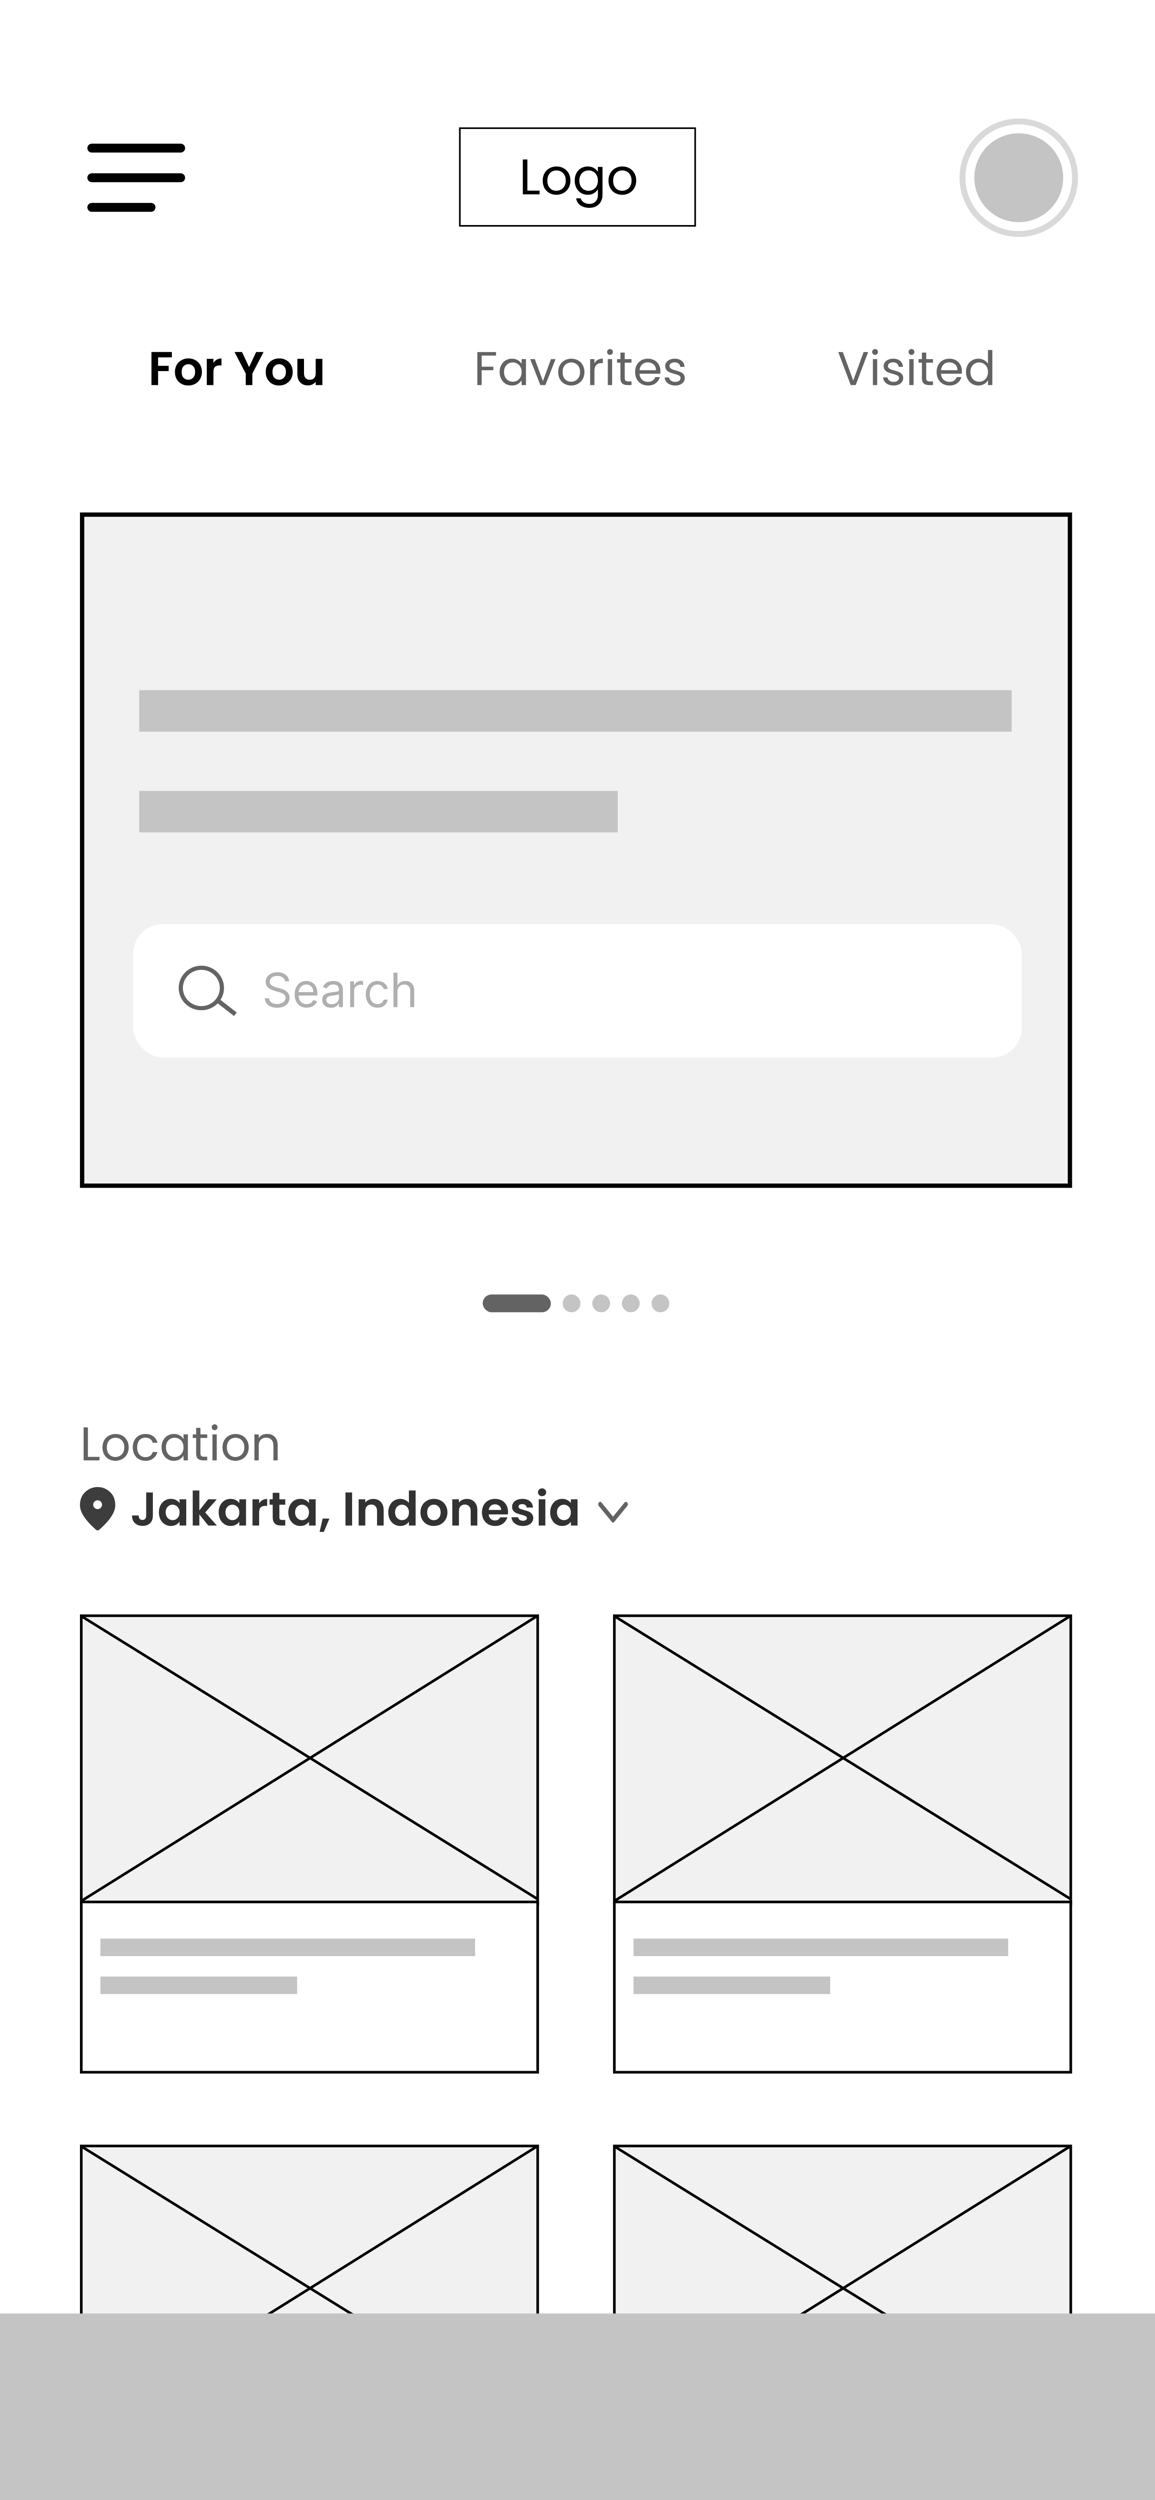 <svg width="390" height="844" viewBox="0 0 390 844" fill="none" xmlns="http://www.w3.org/2000/svg">
<rect x="0" y="0" width="390" height="844" fill="#808080" stroke="none"/>
<g clip-path="url(#clip0_12_4)">
<rect width="390" height="844" fill="white"/>
<path d="M58.039 118.832V120.64H53.383V123.504H56.951V125.28H53.383V130H51.143V118.832H58.039ZM63.563 130.144C62.71 130.144 61.942 129.957 61.259 129.584C60.577 129.2 60.038 128.661 59.643 127.968C59.259 127.275 59.067 126.475 59.067 125.568C59.067 124.661 59.265 123.861 59.659 123.168C60.065 122.475 60.614 121.941 61.307 121.568C62.001 121.184 62.774 120.992 63.627 120.992C64.481 120.992 65.254 121.184 65.947 121.568C66.641 121.941 67.185 122.475 67.579 123.168C67.985 123.861 68.187 124.661 68.187 125.568C68.187 126.475 67.979 127.275 67.563 127.968C67.158 128.661 66.603 129.2 65.899 129.584C65.206 129.957 64.427 130.144 63.563 130.144ZM63.563 128.192C63.969 128.192 64.347 128.096 64.699 127.904C65.062 127.701 65.35 127.403 65.563 127.008C65.777 126.613 65.883 126.133 65.883 125.568C65.883 124.725 65.659 124.08 65.211 123.632C64.774 123.173 64.235 122.944 63.595 122.944C62.955 122.944 62.417 123.173 61.979 123.632C61.553 124.08 61.339 124.725 61.339 125.568C61.339 126.411 61.547 127.061 61.963 127.52C62.39 127.968 62.923 128.192 63.563 128.192ZM72.071 122.512C72.359 122.043 72.732 121.675 73.191 121.408C73.66 121.141 74.193 121.008 74.791 121.008V123.36H74.199C73.495 123.36 72.961 123.525 72.599 123.856C72.247 124.187 72.071 124.763 72.071 125.584V130H69.831V121.136H72.071V122.512ZM88.992 118.832L85.216 126.112V130H82.976V126.112L79.184 118.832H81.712L84.112 123.936L86.496 118.832H88.992ZM94.22 130.144C93.366 130.144 92.598 129.957 91.916 129.584C91.233 129.2 90.694 128.661 90.3 127.968C89.916 127.275 89.724 126.475 89.724 125.568C89.724 124.661 89.921 123.861 90.316 123.168C90.721 122.475 91.27 121.941 91.964 121.568C92.657 121.184 93.43 120.992 94.284 120.992C95.137 120.992 95.91 121.184 96.604 121.568C97.297 121.941 97.841 122.475 98.236 123.168C98.641 123.861 98.844 124.661 98.844 125.568C98.844 126.475 98.636 127.275 98.22 127.968C97.814 128.661 97.26 129.2 96.556 129.584C95.862 129.957 95.084 130.144 94.22 130.144ZM94.22 128.192C94.625 128.192 95.004 128.096 95.356 127.904C95.718 127.701 96.006 127.403 96.22 127.008C96.433 126.613 96.54 126.133 96.54 125.568C96.54 124.725 96.316 124.08 95.868 123.632C95.43 123.173 94.892 122.944 94.252 122.944C93.612 122.944 93.073 123.173 92.636 123.632C92.209 124.08 91.996 124.725 91.996 125.568C91.996 126.411 92.204 127.061 92.62 127.52C93.046 127.968 93.58 128.192 94.22 128.192ZM108.855 121.136V130H106.599V128.88C106.311 129.264 105.932 129.568 105.463 129.792C105.004 130.005 104.503 130.112 103.959 130.112C103.265 130.112 102.652 129.968 102.119 129.68C101.585 129.381 101.164 128.949 100.855 128.384C100.556 127.808 100.407 127.125 100.407 126.336V121.136H102.647V126.016C102.647 126.72 102.823 127.264 103.175 127.648C103.527 128.021 104.007 128.208 104.615 128.208C105.233 128.208 105.719 128.021 106.071 127.648C106.423 127.264 106.599 126.72 106.599 126.016V121.136H108.855Z" fill="black"/>
<path d="M167.489 118.848V120.032H162.641V123.792H166.577V124.976H162.641V130H161.185V118.848H167.489ZM168.704 125.584C168.704 124.688 168.885 123.904 169.248 123.232C169.61 122.549 170.106 122.021 170.736 121.648C171.376 121.275 172.085 121.088 172.864 121.088C173.632 121.088 174.298 121.253 174.864 121.584C175.429 121.915 175.85 122.331 176.128 122.832V121.232H177.6V130H176.128V128.368C175.84 128.88 175.408 129.307 174.832 129.648C174.266 129.979 173.605 130.144 172.848 130.144C172.069 130.144 171.365 129.952 170.736 129.568C170.106 129.184 169.61 128.645 169.248 127.952C168.885 127.259 168.704 126.469 168.704 125.584ZM176.128 125.6C176.128 124.939 175.994 124.363 175.728 123.872C175.461 123.381 175.098 123.008 174.64 122.752C174.192 122.485 173.696 122.352 173.152 122.352C172.608 122.352 172.112 122.48 171.664 122.736C171.216 122.992 170.858 123.365 170.592 123.856C170.325 124.347 170.192 124.923 170.192 125.584C170.192 126.256 170.325 126.843 170.592 127.344C170.858 127.835 171.216 128.213 171.664 128.48C172.112 128.736 172.608 128.864 173.152 128.864C173.696 128.864 174.192 128.736 174.64 128.48C175.098 128.213 175.461 127.835 175.728 127.344C175.994 126.843 176.128 126.261 176.128 125.6ZM183.324 128.656L186.044 121.232H187.596L184.156 130H182.46L179.02 121.232H180.588L183.324 128.656ZM192.853 130.144C192.032 130.144 191.285 129.957 190.613 129.584C189.952 129.211 189.429 128.683 189.045 128C188.672 127.307 188.485 126.507 188.485 125.6C188.485 124.704 188.677 123.915 189.061 123.232C189.456 122.539 189.989 122.011 190.661 121.648C191.333 121.275 192.085 121.088 192.917 121.088C193.749 121.088 194.501 121.275 195.173 121.648C195.845 122.011 196.373 122.533 196.757 123.216C197.152 123.899 197.349 124.693 197.349 125.6C197.349 126.507 197.146 127.307 196.741 128C196.346 128.683 195.808 129.211 195.125 129.584C194.442 129.957 193.685 130.144 192.853 130.144ZM192.853 128.864C193.376 128.864 193.866 128.741 194.325 128.496C194.784 128.251 195.152 127.883 195.429 127.392C195.717 126.901 195.861 126.304 195.861 125.6C195.861 124.896 195.722 124.299 195.445 123.808C195.168 123.317 194.805 122.955 194.357 122.72C193.909 122.475 193.424 122.352 192.901 122.352C192.368 122.352 191.877 122.475 191.429 122.72C190.992 122.955 190.64 123.317 190.373 123.808C190.106 124.299 189.973 124.896 189.973 125.6C189.973 126.315 190.101 126.917 190.357 127.408C190.624 127.899 190.976 128.267 191.413 128.512C191.85 128.747 192.33 128.864 192.853 128.864ZM200.719 122.656C200.975 122.155 201.338 121.765 201.807 121.488C202.287 121.211 202.869 121.072 203.551 121.072V122.576H203.167C201.535 122.576 200.719 123.461 200.719 125.232V130H199.263V121.232H200.719V122.656ZM205.984 119.808C205.707 119.808 205.472 119.712 205.28 119.52C205.088 119.328 204.992 119.093 204.992 118.816C204.992 118.539 205.088 118.304 205.28 118.112C205.472 117.92 205.707 117.824 205.984 117.824C206.251 117.824 206.475 117.92 206.656 118.112C206.848 118.304 206.944 118.539 206.944 118.816C206.944 119.093 206.848 119.328 206.656 119.52C206.475 119.712 206.251 119.808 205.984 119.808ZM206.688 121.232V130H205.232V121.232H206.688ZM210.946 122.432V127.6C210.946 128.027 211.036 128.331 211.218 128.512C211.399 128.683 211.714 128.768 212.161 128.768H213.234V130H211.922C211.111 130 210.503 129.813 210.098 129.44C209.692 129.067 209.49 128.453 209.49 127.6V122.432H208.354V121.232H209.49V119.024H210.946V121.232H213.234V122.432H210.946ZM222.998 125.28C222.998 125.557 222.982 125.851 222.95 126.16H215.942C215.995 127.024 216.288 127.701 216.822 128.192C217.366 128.672 218.022 128.912 218.79 128.912C219.419 128.912 219.942 128.768 220.358 128.48C220.784 128.181 221.083 127.787 221.254 127.296H222.822C222.587 128.139 222.118 128.827 221.414 129.36C220.71 129.883 219.835 130.144 218.79 130.144C217.958 130.144 217.211 129.957 216.55 129.584C215.899 129.211 215.387 128.683 215.014 128C214.64 127.307 214.454 126.507 214.454 125.6C214.454 124.693 214.635 123.899 214.998 123.216C215.36 122.533 215.867 122.011 216.518 121.648C217.179 121.275 217.936 121.088 218.79 121.088C219.622 121.088 220.358 121.269 220.998 121.632C221.638 121.995 222.128 122.496 222.47 123.136C222.822 123.765 222.998 124.48 222.998 125.28ZM221.494 124.976C221.494 124.421 221.371 123.947 221.126 123.552C220.88 123.147 220.544 122.843 220.118 122.64C219.702 122.427 219.238 122.32 218.726 122.32C217.99 122.32 217.36 122.555 216.838 123.024C216.326 123.493 216.032 124.144 215.958 124.976H221.494ZM228.024 130.144C227.352 130.144 226.749 130.032 226.216 129.808C225.682 129.573 225.261 129.253 224.952 128.848C224.642 128.432 224.472 127.957 224.44 127.424H225.944C225.986 127.861 226.189 128.219 226.552 128.496C226.925 128.773 227.41 128.912 228.008 128.912C228.562 128.912 229 128.789 229.32 128.544C229.64 128.299 229.8 127.989 229.8 127.616C229.8 127.232 229.629 126.949 229.288 126.768C228.946 126.576 228.418 126.389 227.704 126.208C227.053 126.037 226.52 125.867 226.104 125.696C225.698 125.515 225.346 125.253 225.048 124.912C224.76 124.56 224.616 124.101 224.616 123.536C224.616 123.088 224.749 122.677 225.016 122.304C225.282 121.931 225.661 121.637 226.152 121.424C226.642 121.2 227.202 121.088 227.832 121.088C228.802 121.088 229.586 121.333 230.184 121.824C230.781 122.315 231.101 122.987 231.144 123.84H229.688C229.656 123.381 229.469 123.013 229.128 122.736C228.797 122.459 228.349 122.32 227.784 122.32C227.261 122.32 226.845 122.432 226.536 122.656C226.226 122.88 226.072 123.173 226.072 123.536C226.072 123.824 226.162 124.064 226.344 124.256C226.536 124.437 226.77 124.587 227.048 124.704C227.336 124.811 227.73 124.933 228.232 125.072C228.861 125.243 229.373 125.413 229.768 125.584C230.162 125.744 230.498 125.989 230.776 126.32C231.064 126.651 231.213 127.083 231.224 127.616C231.224 128.096 231.09 128.528 230.824 128.912C230.557 129.296 230.178 129.6 229.688 129.824C229.208 130.037 228.653 130.144 228.024 130.144Z" fill="#636363"/>
<path d="M293.143 118.848L288.935 130H287.255L283.047 118.848H284.599L288.103 128.464L291.607 118.848H293.143ZM295.492 119.808C295.214 119.808 294.98 119.712 294.788 119.52C294.596 119.328 294.5 119.093 294.5 118.816C294.5 118.539 294.596 118.304 294.788 118.112C294.98 117.92 295.214 117.824 295.492 117.824C295.758 117.824 295.982 117.92 296.164 118.112C296.356 118.304 296.452 118.539 296.452 118.816C296.452 119.093 296.356 119.328 296.164 119.52C295.982 119.712 295.758 119.808 295.492 119.808ZM296.196 121.232V130H294.74V121.232H296.196ZM301.781 130.144C301.109 130.144 300.507 130.032 299.973 129.808C299.44 129.573 299.019 129.253 298.709 128.848C298.4 128.432 298.229 127.957 298.197 127.424H299.701C299.744 127.861 299.947 128.219 300.309 128.496C300.683 128.773 301.168 128.912 301.765 128.912C302.32 128.912 302.757 128.789 303.077 128.544C303.397 128.299 303.557 127.989 303.557 127.616C303.557 127.232 303.387 126.949 303.045 126.768C302.704 126.576 302.176 126.389 301.461 126.208C300.811 126.037 300.277 125.867 299.861 125.696C299.456 125.515 299.104 125.253 298.805 124.912C298.517 124.56 298.373 124.101 298.373 123.536C298.373 123.088 298.507 122.677 298.773 122.304C299.04 121.931 299.419 121.637 299.909 121.424C300.4 121.2 300.96 121.088 301.589 121.088C302.56 121.088 303.344 121.333 303.941 121.824C304.539 122.315 304.859 122.987 304.901 123.84H303.445C303.413 123.381 303.227 123.013 302.885 122.736C302.555 122.459 302.107 122.32 301.541 122.32C301.019 122.32 300.603 122.432 300.293 122.656C299.984 122.88 299.829 123.173 299.829 123.536C299.829 123.824 299.92 124.064 300.101 124.256C300.293 124.437 300.528 124.587 300.805 124.704C301.093 124.811 301.488 124.933 301.989 125.072C302.619 125.243 303.131 125.413 303.525 125.584C303.92 125.744 304.256 125.989 304.533 126.32C304.821 126.651 304.971 127.083 304.981 127.616C304.981 128.096 304.848 128.528 304.581 128.912C304.315 129.296 303.936 129.6 303.445 129.824C302.965 130.037 302.411 130.144 301.781 130.144ZM307.789 119.808C307.511 119.808 307.277 119.712 307.085 119.52C306.893 119.328 306.797 119.093 306.797 118.816C306.797 118.539 306.893 118.304 307.085 118.112C307.277 117.92 307.511 117.824 307.789 117.824C308.055 117.824 308.279 117.92 308.461 118.112C308.653 118.304 308.749 118.539 308.749 118.816C308.749 119.093 308.653 119.328 308.461 119.52C308.279 119.712 308.055 119.808 307.789 119.808ZM308.493 121.232V130H307.037V121.232H308.493ZM312.75 122.432V127.6C312.75 128.027 312.841 128.331 313.022 128.512C313.204 128.683 313.518 128.768 313.966 128.768H315.038V130H313.726C312.916 130 312.308 129.813 311.902 129.44C311.497 129.067 311.294 128.453 311.294 127.6V122.432H310.158V121.232H311.294V119.024H312.75V121.232H315.038V122.432H312.75ZM324.802 125.28C324.802 125.557 324.786 125.851 324.754 126.16H317.746C317.8 127.024 318.093 127.701 318.626 128.192C319.17 128.672 319.826 128.912 320.594 128.912C321.224 128.912 321.746 128.768 322.162 128.48C322.589 128.181 322.888 127.787 323.058 127.296H324.626C324.392 128.139 323.922 128.827 323.218 129.36C322.514 129.883 321.64 130.144 320.594 130.144C319.762 130.144 319.016 129.957 318.354 129.584C317.704 129.211 317.192 128.683 316.818 128C316.445 127.307 316.258 126.507 316.258 125.6C316.258 124.693 316.44 123.899 316.802 123.216C317.165 122.533 317.672 122.011 318.322 121.648C318.984 121.275 319.741 121.088 320.594 121.088C321.426 121.088 322.162 121.269 322.802 121.632C323.442 121.995 323.933 122.496 324.274 123.136C324.626 123.765 324.802 124.48 324.802 125.28ZM323.298 124.976C323.298 124.421 323.176 123.947 322.93 123.552C322.685 123.147 322.349 122.843 321.922 122.64C321.506 122.427 321.042 122.32 320.53 122.32C319.794 122.32 319.165 122.555 318.642 123.024C318.13 123.493 317.837 124.144 317.762 124.976H323.298ZM326.18 125.584C326.18 124.688 326.362 123.904 326.724 123.232C327.087 122.549 327.583 122.021 328.212 121.648C328.852 121.275 329.567 121.088 330.356 121.088C331.039 121.088 331.674 121.248 332.26 121.568C332.847 121.877 333.295 122.288 333.604 122.8V118.16H335.076V130H333.604V128.352C333.316 128.875 332.89 129.307 332.324 129.648C331.759 129.979 331.098 130.144 330.34 130.144C329.562 130.144 328.852 129.952 328.212 129.568C327.583 129.184 327.087 128.645 326.724 127.952C326.362 127.259 326.18 126.469 326.18 125.584ZM333.604 125.6C333.604 124.939 333.471 124.363 333.204 123.872C332.938 123.381 332.575 123.008 332.116 122.752C331.668 122.485 331.172 122.352 330.628 122.352C330.084 122.352 329.588 122.48 329.14 122.736C328.692 122.992 328.335 123.365 328.068 123.856C327.802 124.347 327.668 124.923 327.668 125.584C327.668 126.256 327.802 126.843 328.068 127.344C328.335 127.835 328.692 128.213 329.14 128.48C329.588 128.736 330.084 128.864 330.628 128.864C331.172 128.864 331.668 128.736 332.116 128.48C332.575 128.213 332.938 127.835 333.204 127.344C333.471 126.843 333.604 126.261 333.604 125.6Z" fill="#636363"/>
<rect x="163" y="437" width="23" height="6" rx="3" fill="#636363"/>
<circle cx="193" cy="440" r="3" fill="#C4C4C4"/>
<circle cx="203" cy="440" r="3" fill="#C4C4C4"/>
<circle cx="213" cy="440" r="3" fill="#C4C4C4"/>
<circle cx="223" cy="440" r="3" fill="#C4C4C4"/>
<circle cx="344" cy="60" r="15" fill="#C4C4C4"/>
<circle cx="344" cy="60" r="19" stroke="#D9D9D9" stroke-width="2"/>
<path d="M31 70H51" stroke="black" stroke-width="3" stroke-linecap="round" stroke-linejoin="round"/>
<path d="M31 60H61" stroke="black" stroke-width="3" stroke-linecap="round" stroke-linejoin="round"/>
<path d="M31 50H61" stroke="black" stroke-width="3" stroke-linecap="round" stroke-linejoin="round"/>
<rect x="155.27" y="43.27" width="79.46" height="32.973" fill="white" stroke="black" stroke-width="0.541"/>
<path d="M178.074 64.356H182.195V65.605H176.538V53.836H178.074V64.356ZM187.863 65.757C186.996 65.757 186.208 65.56 185.498 65.166C184.8 64.772 184.249 64.215 183.844 63.495C183.45 62.763 183.253 61.919 183.253 60.962C183.253 60.016 183.455 59.183 183.86 58.462C184.277 57.731 184.84 57.173 185.549 56.791C186.258 56.397 187.052 56.2 187.93 56.2C188.808 56.2 189.602 56.397 190.311 56.791C191.02 57.173 191.578 57.725 191.983 58.446C192.399 59.166 192.608 60.005 192.608 60.962C192.608 61.919 192.394 62.763 191.966 63.495C191.549 64.215 190.981 64.772 190.26 65.166C189.54 65.56 188.741 65.757 187.863 65.757ZM187.863 64.406C188.414 64.406 188.932 64.277 189.416 64.018C189.9 63.759 190.289 63.371 190.581 62.853C190.885 62.335 191.037 61.705 191.037 60.962C191.037 60.219 190.891 59.588 190.598 59.07C190.305 58.553 189.923 58.17 189.45 57.922C188.977 57.663 188.465 57.534 187.913 57.534C187.35 57.534 186.832 57.663 186.36 57.922C185.898 58.17 185.527 58.553 185.245 59.07C184.964 59.588 184.823 60.219 184.823 60.962C184.823 61.716 184.958 62.352 185.228 62.87C185.51 63.388 185.881 63.776 186.343 64.035C186.804 64.283 187.311 64.406 187.863 64.406ZM198.444 56.2C199.244 56.2 199.942 56.374 200.538 56.723C201.146 57.072 201.597 57.511 201.889 58.04V56.352H203.443V65.808C203.443 66.652 203.263 67.401 202.902 68.054C202.542 68.718 202.024 69.236 201.349 69.608C200.685 69.979 199.908 70.165 199.019 70.165C197.803 70.165 196.79 69.878 195.979 69.303C195.168 68.729 194.69 67.947 194.544 66.956H196.063C196.232 67.519 196.581 67.969 197.11 68.307C197.64 68.656 198.276 68.831 199.019 68.831C199.863 68.831 200.55 68.566 201.079 68.037C201.619 67.508 201.889 66.765 201.889 65.808V63.866C201.585 64.406 201.135 64.857 200.538 65.217C199.942 65.577 199.244 65.757 198.444 65.757C197.623 65.757 196.874 65.555 196.199 65.15C195.534 64.744 195.011 64.176 194.628 63.444C194.245 62.712 194.054 61.879 194.054 60.945C194.054 59.999 194.245 59.172 194.628 58.462C195.011 57.742 195.534 57.185 196.199 56.791C196.874 56.397 197.623 56.2 198.444 56.2ZM201.889 60.962C201.889 60.264 201.749 59.656 201.467 59.138C201.186 58.62 200.803 58.226 200.319 57.956C199.846 57.674 199.323 57.534 198.748 57.534C198.174 57.534 197.651 57.669 197.178 57.939C196.705 58.209 196.328 58.603 196.047 59.121C195.765 59.639 195.624 60.247 195.624 60.945C195.624 61.654 195.765 62.273 196.047 62.802C196.328 63.32 196.705 63.72 197.178 64.001C197.651 64.271 198.174 64.406 198.748 64.406C199.323 64.406 199.846 64.271 200.319 64.001C200.803 63.72 201.186 63.32 201.467 62.802C201.749 62.273 201.889 61.66 201.889 60.962ZM210.076 65.757C209.209 65.757 208.421 65.56 207.711 65.166C207.013 64.772 206.462 64.215 206.057 63.495C205.663 62.763 205.466 61.919 205.466 60.962C205.466 60.016 205.668 59.183 206.073 58.462C206.49 57.731 207.053 57.173 207.762 56.791C208.471 56.397 209.265 56.2 210.143 56.2C211.021 56.2 211.815 56.397 212.524 56.791C213.233 57.173 213.791 57.725 214.196 58.446C214.612 59.166 214.821 60.005 214.821 60.962C214.821 61.919 214.607 62.763 214.179 63.495C213.762 64.215 213.194 64.772 212.473 65.166C211.753 65.56 210.954 65.757 210.076 65.757ZM210.076 64.406C210.627 64.406 211.145 64.277 211.629 64.018C212.113 63.759 212.502 63.371 212.794 62.853C213.098 62.335 213.25 61.705 213.25 60.962C213.25 60.219 213.104 59.588 212.811 59.07C212.518 58.553 212.136 58.17 211.663 57.922C211.19 57.663 210.678 57.534 210.126 57.534C209.563 57.534 209.045 57.663 208.573 57.922C208.111 58.17 207.74 58.553 207.458 59.07C207.177 59.588 207.036 60.219 207.036 60.962C207.036 61.716 207.171 62.352 207.441 62.87C207.723 63.388 208.094 63.776 208.556 64.035C209.017 64.283 209.524 64.406 210.076 64.406Z" fill="black"/>
<rect x="27.729" y="173.729" width="333.543" height="226.543" fill="#F1F1F1" stroke="black" stroke-width="1.457"/>
<rect width="294.603" height="14" transform="matrix(1 0 0 -1 47 247)" fill="#C4C4C4"/>
<rect width="161.588" height="14" transform="matrix(1 0 0 -1 47 281)" fill="#C4C4C4"/>
<rect x="27.443" y="545.443" width="154.114" height="97.296" fill="#F1F1F1" stroke="black" stroke-width="0.886"/>
<line y1="-0.443" x2="181.352" y2="-0.443" transform="matrix(0.85 0.527 -0.533 0.846 27 545.816)" stroke="black" stroke-width="0.886"/>
<line y1="-0.443" x2="182.046" y2="-0.443" transform="matrix(-0.848 0.53 -0.535 -0.845 181.419 545)" stroke="black" stroke-width="0.886"/>
<rect x="27.443" y="642.064" width="154.114" height="57.493" fill="white" stroke="black" stroke-width="0.886"/>
<rect width="126.51" height="5.916" transform="matrix(1 0 0 -1 33.911 660.354)" fill="#C4C4C4"/>
<rect width="66.425" height="5.916" transform="matrix(1 0 0 -1 33.911 673.171)" fill="#C4C4C4"/>
<rect x="207.443" y="545.443" width="154.114" height="97.296" fill="#F1F1F1" stroke="black" stroke-width="0.886"/>
<line y1="-0.443" x2="181.352" y2="-0.443" transform="matrix(0.85 0.527 -0.533 0.846 207 545.816)" stroke="black" stroke-width="0.886"/>
<line y1="-0.443" x2="182.046" y2="-0.443" transform="matrix(-0.848 0.53 -0.535 -0.845 361.419 545)" stroke="black" stroke-width="0.886"/>
<rect x="207.443" y="642.064" width="154.114" height="57.493" fill="white" stroke="black" stroke-width="0.886"/>
<rect width="126.51" height="5.916" transform="matrix(1 0 0 -1 213.911 660.354)" fill="#C4C4C4"/>
<rect width="66.425" height="5.916" transform="matrix(1 0 0 -1 213.911 673.171)" fill="#C4C4C4"/>
<rect x="27.443" y="724.443" width="154.114" height="97.296" fill="#F1F1F1" stroke="black" stroke-width="0.886"/>
<line y1="-0.443" x2="181.352" y2="-0.443" transform="matrix(0.85 0.527 -0.533 0.846 27 724.816)" stroke="black" stroke-width="0.886"/>
<line y1="-0.443" x2="182.046" y2="-0.443" transform="matrix(-0.848 0.53 -0.535 -0.845 181.419 724)" stroke="black" stroke-width="0.886"/>
<rect x="27.443" y="821.064" width="154.114" height="57.493" fill="white" stroke="black" stroke-width="0.886"/>
<rect width="126.51" height="5.916" transform="matrix(1 0 0 -1 33.911 839.354)" fill="#C4C4C4"/>
<rect x="207.443" y="724.443" width="154.114" height="97.296" fill="#F1F1F1" stroke="black" stroke-width="0.886"/>
<line y1="-0.443" x2="181.352" y2="-0.443" transform="matrix(0.85 0.527 -0.533 0.846 207 724.816)" stroke="black" stroke-width="0.886"/>
<line y1="-0.443" x2="182.046" y2="-0.443" transform="matrix(-0.848 0.53 -0.535 -0.845 361.419 724)" stroke="black" stroke-width="0.886"/>
<rect x="207.443" y="821.064" width="154.114" height="57.493" fill="white" stroke="black" stroke-width="0.886"/>
<rect width="126.51" height="5.916" transform="matrix(1 0 0 -1 213.911 839.354)" fill="#C4C4C4"/>
<path d="M29.688 491.816H33.592V493H28.232V481.848H29.688V491.816ZM38.962 493.144C38.141 493.144 37.394 492.957 36.722 492.584C36.061 492.211 35.538 491.683 35.154 491C34.781 490.307 34.594 489.507 34.594 488.6C34.594 487.704 34.786 486.915 35.17 486.232C35.565 485.539 36.098 485.011 36.77 484.648C37.442 484.275 38.194 484.088 39.026 484.088C39.858 484.088 40.61 484.275 41.282 484.648C41.954 485.011 42.482 485.533 42.866 486.216C43.261 486.899 43.458 487.693 43.458 488.6C43.458 489.507 43.256 490.307 42.85 491C42.456 491.683 41.917 492.211 41.234 492.584C40.552 492.957 39.794 493.144 38.962 493.144ZM38.962 491.864C39.485 491.864 39.976 491.741 40.434 491.496C40.893 491.251 41.261 490.883 41.538 490.392C41.826 489.901 41.97 489.304 41.97 488.6C41.97 487.896 41.832 487.299 41.554 486.808C41.277 486.317 40.914 485.955 40.466 485.72C40.018 485.475 39.533 485.352 39.01 485.352C38.477 485.352 37.986 485.475 37.538 485.72C37.101 485.955 36.749 486.317 36.482 486.808C36.216 487.299 36.082 487.896 36.082 488.6C36.082 489.315 36.21 489.917 36.466 490.408C36.733 490.899 37.085 491.267 37.522 491.512C37.96 491.747 38.44 491.864 38.962 491.864ZM44.829 488.6C44.829 487.693 45.01 486.904 45.373 486.232C45.735 485.549 46.237 485.021 46.877 484.648C47.527 484.275 48.269 484.088 49.101 484.088C50.178 484.088 51.063 484.349 51.757 484.872C52.461 485.395 52.925 486.12 53.149 487.048H51.581C51.431 486.515 51.138 486.093 50.701 485.784C50.274 485.475 49.741 485.32 49.101 485.32C48.269 485.32 47.597 485.608 47.085 486.184C46.573 486.749 46.317 487.555 46.317 488.6C46.317 489.656 46.573 490.472 47.085 491.048C47.597 491.624 48.269 491.912 49.101 491.912C49.741 491.912 50.274 491.763 50.701 491.464C51.127 491.165 51.421 490.739 51.581 490.184H53.149C52.914 491.08 52.445 491.8 51.741 492.344C51.037 492.877 50.157 493.144 49.101 493.144C48.269 493.144 47.527 492.957 46.877 492.584C46.237 492.211 45.735 491.683 45.373 491C45.01 490.317 44.829 489.517 44.829 488.6ZM54.547 488.584C54.547 487.688 54.729 486.904 55.091 486.232C55.454 485.549 55.95 485.021 56.579 484.648C57.219 484.275 57.929 484.088 58.707 484.088C59.475 484.088 60.142 484.253 60.707 484.584C61.273 484.915 61.694 485.331 61.971 485.832V484.232H63.443V493H61.971V491.368C61.683 491.88 61.251 492.307 60.675 492.648C60.11 492.979 59.449 493.144 58.691 493.144C57.913 493.144 57.209 492.952 56.579 492.568C55.95 492.184 55.454 491.645 55.091 490.952C54.729 490.259 54.547 489.469 54.547 488.584ZM61.971 488.6C61.971 487.939 61.838 487.363 61.571 486.872C61.305 486.381 60.942 486.008 60.483 485.752C60.035 485.485 59.539 485.352 58.995 485.352C58.451 485.352 57.955 485.48 57.507 485.736C57.059 485.992 56.702 486.365 56.435 486.856C56.169 487.347 56.035 487.923 56.035 488.584C56.035 489.256 56.169 489.843 56.435 490.344C56.702 490.835 57.059 491.213 57.507 491.48C57.955 491.736 58.451 491.864 58.995 491.864C59.539 491.864 60.035 491.736 60.483 491.48C60.942 491.213 61.305 490.835 61.571 490.344C61.838 489.843 61.971 489.261 61.971 488.6ZM67.68 485.432V490.6C67.68 491.027 67.77 491.331 67.952 491.512C68.133 491.683 68.448 491.768 68.896 491.768H69.968V493H68.656C67.845 493 67.237 492.813 66.832 492.44C66.427 492.067 66.224 491.453 66.224 490.6V485.432H65.088V484.232H66.224V482.024H67.68V484.232H69.968V485.432H67.68ZM72.484 482.808C72.207 482.808 71.972 482.712 71.78 482.52C71.588 482.328 71.492 482.093 71.492 481.816C71.492 481.539 71.588 481.304 71.78 481.112C71.972 480.92 72.207 480.824 72.484 480.824C72.751 480.824 72.975 480.92 73.156 481.112C73.348 481.304 73.444 481.539 73.444 481.816C73.444 482.093 73.348 482.328 73.156 482.52C72.975 482.712 72.751 482.808 72.484 482.808ZM73.188 484.232V493H71.732V484.232H73.188ZM79.493 493.144C78.672 493.144 77.925 492.957 77.254 492.584C76.592 492.211 76.07 491.683 75.686 491C75.312 490.307 75.126 489.507 75.126 488.6C75.126 487.704 75.317 486.915 75.701 486.232C76.096 485.539 76.629 485.011 77.302 484.648C77.974 484.275 78.725 484.088 79.558 484.088C80.389 484.088 81.141 484.275 81.814 484.648C82.486 485.011 83.013 485.533 83.397 486.216C83.792 486.899 83.99 487.693 83.99 488.6C83.99 489.507 83.787 490.307 83.382 491C82.987 491.683 82.448 492.211 81.766 492.584C81.083 492.957 80.326 493.144 79.493 493.144ZM79.493 491.864C80.016 491.864 80.507 491.741 80.966 491.496C81.424 491.251 81.792 490.883 82.07 490.392C82.358 489.901 82.501 489.304 82.501 488.6C82.501 487.896 82.363 487.299 82.085 486.808C81.808 486.317 81.445 485.955 80.998 485.72C80.549 485.475 80.064 485.352 79.541 485.352C79.008 485.352 78.517 485.475 78.07 485.72C77.632 485.955 77.28 486.317 77.013 486.808C76.747 487.299 76.614 487.896 76.614 488.6C76.614 489.315 76.742 489.917 76.998 490.408C77.264 490.899 77.616 491.267 78.053 491.512C78.491 491.747 78.971 491.864 79.493 491.864ZM90.176 484.072C91.243 484.072 92.106 484.397 92.768 485.048C93.429 485.688 93.76 486.616 93.76 487.832V493H92.32V488.04C92.32 487.165 92.101 486.499 91.664 486.04C91.227 485.571 90.629 485.336 89.872 485.336C89.104 485.336 88.49 485.576 88.032 486.056C87.584 486.536 87.36 487.235 87.36 488.152V493H85.904V484.232H87.36V485.48C87.648 485.032 88.037 484.685 88.528 484.44C89.029 484.195 89.579 484.072 90.176 484.072Z" fill="#636363"/>
<path d="M51.616 503.832V511.672C51.616 512.76 51.301 513.608 50.672 514.216C50.043 514.813 49.2 515.112 48.144 515.112C47.077 515.112 46.213 514.803 45.552 514.184C44.901 513.565 44.576 512.701 44.576 511.592H46.816C46.827 512.072 46.939 512.445 47.152 512.712C47.376 512.979 47.696 513.112 48.112 513.112C48.517 513.112 48.827 512.984 49.04 512.728C49.253 512.472 49.36 512.12 49.36 511.672V503.832H51.616ZM53.653 510.536C53.653 509.64 53.829 508.845 54.181 508.152C54.544 507.459 55.029 506.925 55.637 506.552C56.256 506.179 56.944 505.992 57.701 505.992C58.362 505.992 58.938 506.125 59.429 506.392C59.93 506.659 60.33 506.995 60.629 507.4V506.136H62.885V515H60.629V513.704C60.341 514.12 59.941 514.467 59.429 514.744C58.928 515.011 58.346 515.144 57.685 515.144C56.938 515.144 56.256 514.952 55.637 514.568C55.029 514.184 54.544 513.645 54.181 512.952C53.829 512.248 53.653 511.443 53.653 510.536ZM60.629 510.568C60.629 510.024 60.522 509.56 60.309 509.176C60.096 508.781 59.808 508.483 59.445 508.28C59.082 508.067 58.693 507.96 58.277 507.96C57.861 507.96 57.477 508.061 57.125 508.264C56.773 508.467 56.485 508.765 56.261 509.16C56.048 509.544 55.941 510.003 55.941 510.536C55.941 511.069 56.048 511.539 56.261 511.944C56.485 512.339 56.773 512.643 57.125 512.856C57.488 513.069 57.872 513.176 58.277 513.176C58.693 513.176 59.082 513.075 59.445 512.872C59.808 512.659 60.096 512.36 60.309 511.976C60.522 511.581 60.629 511.112 60.629 510.568ZM70.321 515L67.313 511.224V515H65.073V503.16H67.313V509.896L70.289 506.136H73.201L69.297 510.584L73.233 515H70.321ZM73.841 510.536C73.841 509.64 74.016 508.845 74.368 508.152C74.731 507.459 75.216 506.925 75.825 506.552C76.443 506.179 77.131 505.992 77.888 505.992C78.55 505.992 79.126 506.125 79.617 506.392C80.118 506.659 80.518 506.995 80.817 507.4V506.136H83.073V515H80.817V513.704C80.528 514.12 80.129 514.467 79.617 514.744C79.115 515.011 78.534 515.144 77.873 515.144C77.126 515.144 76.443 514.952 75.825 514.568C75.216 514.184 74.731 513.645 74.368 512.952C74.016 512.248 73.841 511.443 73.841 510.536ZM80.817 510.568C80.817 510.024 80.71 509.56 80.496 509.176C80.283 508.781 79.995 508.483 79.632 508.28C79.27 508.067 78.88 507.96 78.465 507.96C78.049 507.96 77.665 508.061 77.312 508.264C76.96 508.467 76.672 508.765 76.448 509.16C76.235 509.544 76.129 510.003 76.129 510.536C76.129 511.069 76.235 511.539 76.448 511.944C76.672 512.339 76.96 512.643 77.312 512.856C77.675 513.069 78.059 513.176 78.465 513.176C78.88 513.176 79.27 513.075 79.632 512.872C79.995 512.659 80.283 512.36 80.496 511.976C80.71 511.581 80.817 511.112 80.817 510.568ZM87.5 507.512C87.788 507.043 88.162 506.675 88.62 506.408C89.09 506.141 89.623 506.008 90.22 506.008V508.36H89.628C88.924 508.36 88.391 508.525 88.028 508.856C87.676 509.187 87.5 509.763 87.5 510.584V515H85.26V506.136H87.5V507.512ZM94.337 507.976V512.264C94.337 512.563 94.406 512.781 94.545 512.92C94.694 513.048 94.94 513.112 95.281 513.112H96.321V515H94.913C93.025 515 92.081 514.083 92.081 512.248V507.976H91.025V506.136H92.081V503.944H94.337V506.136H96.321V507.976H94.337ZM97.356 510.536C97.356 509.64 97.532 508.845 97.884 508.152C98.247 507.459 98.732 506.925 99.34 506.552C99.959 506.179 100.647 505.992 101.404 505.992C102.065 505.992 102.641 506.125 103.132 506.392C103.633 506.659 104.033 506.995 104.332 507.4V506.136H106.588V515H104.332V513.704C104.044 514.12 103.644 514.467 103.132 514.744C102.631 515.011 102.049 515.144 101.388 515.144C100.641 515.144 99.959 514.952 99.34 514.568C98.732 514.184 98.247 513.645 97.884 512.952C97.532 512.248 97.356 511.443 97.356 510.536ZM104.332 510.568C104.332 510.024 104.225 509.56 104.012 509.176C103.799 508.781 103.511 508.483 103.148 508.28C102.785 508.067 102.396 507.96 101.98 507.96C101.564 507.96 101.18 508.061 100.828 508.264C100.476 508.467 100.188 508.765 99.964 509.16C99.751 509.544 99.644 510.003 99.644 510.536C99.644 511.069 99.751 511.539 99.964 511.944C100.188 512.339 100.476 512.643 100.828 512.856C101.191 513.069 101.575 513.176 101.98 513.176C102.396 513.176 102.785 513.075 103.148 512.872C103.511 512.659 103.799 512.36 104.012 511.976C104.225 511.581 104.332 511.112 104.332 510.568ZM111.224 512.648L109.352 517.144H107.912L108.952 512.648H111.224ZM118.891 503.832V515H116.651V503.832H118.891ZM126.016 506.008C127.072 506.008 127.925 506.344 128.576 507.016C129.227 507.677 129.552 508.605 129.552 509.8V515H127.312V510.104C127.312 509.4 127.136 508.861 126.784 508.488C126.432 508.104 125.952 507.912 125.344 507.912C124.725 507.912 124.235 508.104 123.872 508.488C123.52 508.861 123.344 509.4 123.344 510.104V515H121.104V506.136H123.344V507.24C123.643 506.856 124.021 506.557 124.48 506.344C124.949 506.12 125.461 506.008 126.016 506.008ZM131.106 510.536C131.106 509.64 131.282 508.845 131.634 508.152C131.997 507.459 132.487 506.925 133.106 506.552C133.725 506.179 134.413 505.992 135.17 505.992C135.746 505.992 136.295 506.12 136.818 506.376C137.341 506.621 137.757 506.952 138.066 507.368V503.16H140.338V515H138.066V513.688C137.789 514.125 137.399 514.477 136.898 514.744C136.397 515.011 135.815 515.144 135.154 515.144C134.407 515.144 133.725 514.952 133.106 514.568C132.487 514.184 131.997 513.645 131.634 512.952C131.282 512.248 131.106 511.443 131.106 510.536ZM138.082 510.568C138.082 510.024 137.975 509.56 137.762 509.176C137.549 508.781 137.261 508.483 136.898 508.28C136.535 508.067 136.146 507.96 135.73 507.96C135.314 507.96 134.93 508.061 134.578 508.264C134.226 508.467 133.938 508.765 133.714 509.16C133.501 509.544 133.394 510.003 133.394 510.536C133.394 511.069 133.501 511.539 133.714 511.944C133.938 512.339 134.226 512.643 134.578 512.856C134.941 513.069 135.325 513.176 135.73 513.176C136.146 513.176 136.535 513.075 136.898 512.872C137.261 512.659 137.549 512.36 137.762 511.976C137.975 511.581 138.082 511.112 138.082 510.568ZM146.462 515.144C145.609 515.144 144.841 514.957 144.158 514.584C143.475 514.2 142.937 513.661 142.542 512.968C142.158 512.275 141.966 511.475 141.966 510.568C141.966 509.661 142.163 508.861 142.558 508.168C142.963 507.475 143.513 506.941 144.206 506.568C144.899 506.184 145.673 505.992 146.526 505.992C147.379 505.992 148.153 506.184 148.846 506.568C149.539 506.941 150.083 507.475 150.478 508.168C150.883 508.861 151.086 509.661 151.086 510.568C151.086 511.475 150.878 512.275 150.462 512.968C150.057 513.661 149.502 514.2 148.798 514.584C148.105 514.957 147.326 515.144 146.462 515.144ZM146.462 513.192C146.867 513.192 147.246 513.096 147.598 512.904C147.961 512.701 148.249 512.403 148.462 512.008C148.675 511.613 148.782 511.133 148.782 510.568C148.782 509.725 148.558 509.08 148.11 508.632C147.673 508.173 147.134 507.944 146.494 507.944C145.854 507.944 145.315 508.173 144.878 508.632C144.451 509.08 144.238 509.725 144.238 510.568C144.238 511.411 144.446 512.061 144.862 512.52C145.289 512.968 145.822 513.192 146.462 513.192ZM157.641 506.008C158.697 506.008 159.55 506.344 160.201 507.016C160.852 507.677 161.177 508.605 161.177 509.8V515H158.937V510.104C158.937 509.4 158.761 508.861 158.409 508.488C158.057 508.104 157.577 507.912 156.969 507.912C156.35 507.912 155.86 508.104 155.497 508.488C155.145 508.861 154.969 509.4 154.969 510.104V515H152.729V506.136H154.969V507.24C155.268 506.856 155.646 506.557 156.105 506.344C156.574 506.12 157.086 506.008 157.641 506.008ZM171.547 510.376C171.547 510.696 171.526 510.984 171.483 511.24H165.003C165.056 511.88 165.28 512.381 165.675 512.744C166.07 513.107 166.555 513.288 167.131 513.288C167.963 513.288 168.555 512.931 168.907 512.216H171.323C171.067 513.069 170.576 513.773 169.851 514.328C169.126 514.872 168.235 515.144 167.179 515.144C166.326 515.144 165.558 514.957 164.875 514.584C164.203 514.2 163.675 513.661 163.291 512.968C162.918 512.275 162.731 511.475 162.731 510.568C162.731 509.651 162.918 508.845 163.291 508.152C163.664 507.459 164.187 506.925 164.859 506.552C165.531 506.179 166.304 505.992 167.179 505.992C168.022 505.992 168.774 506.173 169.435 506.536C170.107 506.899 170.624 507.416 170.987 508.088C171.36 508.749 171.547 509.512 171.547 510.376ZM169.227 509.736C169.216 509.16 169.008 508.701 168.603 508.36C168.198 508.008 167.702 507.832 167.115 507.832C166.56 507.832 166.091 508.003 165.707 508.344C165.334 508.675 165.104 509.139 165.019 509.736H169.227ZM176.574 515.144C175.849 515.144 175.198 515.016 174.622 514.76C174.046 514.493 173.587 514.136 173.246 513.688C172.915 513.24 172.734 512.744 172.702 512.2H174.958C175.001 512.541 175.166 512.824 175.454 513.048C175.753 513.272 176.121 513.384 176.558 513.384C176.985 513.384 177.315 513.299 177.55 513.128C177.795 512.957 177.918 512.739 177.918 512.472C177.918 512.184 177.769 511.971 177.47 511.832C177.182 511.683 176.718 511.523 176.078 511.352C175.417 511.192 174.873 511.027 174.446 510.856C174.03 510.685 173.667 510.424 173.358 510.072C173.059 509.72 172.91 509.245 172.91 508.648C172.91 508.157 173.049 507.709 173.326 507.304C173.614 506.899 174.019 506.579 174.542 506.344C175.075 506.109 175.699 505.992 176.414 505.992C177.47 505.992 178.313 506.259 178.942 506.792C179.571 507.315 179.918 508.024 179.982 508.92H177.838C177.806 508.568 177.657 508.291 177.39 508.088C177.134 507.875 176.787 507.768 176.35 507.768C175.945 507.768 175.63 507.843 175.406 507.992C175.193 508.141 175.086 508.349 175.086 508.616C175.086 508.915 175.235 509.144 175.534 509.304C175.833 509.453 176.297 509.608 176.926 509.768C177.566 509.928 178.094 510.093 178.51 510.264C178.926 510.435 179.283 510.701 179.582 511.064C179.891 511.416 180.051 511.885 180.062 512.472C180.062 512.984 179.918 513.443 179.63 513.848C179.353 514.253 178.947 514.573 178.414 514.808C177.891 515.032 177.278 515.144 176.574 515.144ZM183.037 505.08C182.642 505.08 182.312 504.957 182.045 504.712C181.789 504.456 181.661 504.141 181.661 503.768C181.661 503.395 181.789 503.085 182.045 502.84C182.312 502.584 182.642 502.456 183.037 502.456C183.432 502.456 183.757 502.584 184.013 502.84C184.28 503.085 184.413 503.395 184.413 503.768C184.413 504.141 184.28 504.456 184.013 504.712C183.757 504.957 183.432 505.08 183.037 505.08ZM184.141 506.136V515H181.901V506.136H184.141ZM185.778 510.536C185.778 509.64 185.954 508.845 186.306 508.152C186.669 507.459 187.154 506.925 187.762 506.552C188.381 506.179 189.069 505.992 189.826 505.992C190.487 505.992 191.063 506.125 191.554 506.392C192.055 506.659 192.455 506.995 192.754 507.4V506.136H195.01V515H192.754V513.704C192.466 514.12 192.066 514.467 191.554 514.744C191.053 515.011 190.471 515.144 189.81 515.144C189.063 515.144 188.381 514.952 187.762 514.568C187.154 514.184 186.669 513.645 186.306 512.952C185.954 512.248 185.778 511.443 185.778 510.536ZM192.754 510.568C192.754 510.024 192.647 509.56 192.434 509.176C192.221 508.781 191.933 508.483 191.57 508.28C191.207 508.067 190.818 507.96 190.402 507.96C189.986 507.96 189.602 508.061 189.25 508.264C188.898 508.467 188.61 508.765 188.386 509.16C188.173 509.544 188.066 510.003 188.066 510.536C188.066 511.069 188.173 511.539 188.386 511.944C188.61 512.339 188.898 512.643 189.25 512.856C189.613 513.069 189.997 513.176 190.402 513.176C190.818 513.176 191.207 513.075 191.57 512.872C191.933 512.659 192.221 512.36 192.434 511.976C192.647 511.581 192.754 511.112 192.754 510.568Z" fill="#323232"/>
<path d="M32.962 509.452C33.372 509.452 33.723 509.306 34.015 509.014C34.306 508.722 34.452 508.372 34.452 507.962C34.452 507.552 34.306 507.201 34.015 506.909C33.723 506.617 33.372 506.471 32.962 506.471C32.552 506.471 32.201 506.617 31.91 506.909C31.617 507.201 31.471 507.552 31.471 507.962C31.471 508.372 31.617 508.722 31.91 509.014C32.201 509.306 32.552 509.452 32.962 509.452ZM32.962 516.625C32.862 516.625 32.763 516.606 32.664 516.569C32.564 516.532 32.477 516.482 32.403 516.42C30.59 514.818 29.236 513.331 28.341 511.958C27.447 510.586 27 509.303 27 508.111C27 506.248 27.599 504.764 28.798 503.658C29.997 502.553 31.384 502 32.962 502C34.539 502 35.927 502.553 37.125 503.658C38.324 504.764 38.924 506.248 38.924 508.111C38.924 509.303 38.476 510.586 37.582 511.958C36.688 513.331 35.334 514.818 33.521 516.42C33.446 516.482 33.359 516.532 33.26 516.569C33.16 516.606 33.061 516.625 32.962 516.625Z" fill="#3D3D3D"/>
<path d="M211.802 508.387L207.369 513.823C207.317 513.887 207.259 513.933 207.198 513.959C207.136 513.986 207.07 514 207 514C206.93 514 206.864 513.986 206.802 513.959C206.741 513.933 206.683 513.887 206.631 513.823L202.185 508.387C202.062 508.237 202 508.048 202 507.823C202 507.597 202.066 507.403 202.198 507.242C202.33 507.081 202.484 507 202.66 507C202.836 507 202.989 507.081 203.121 507.242L207 511.984L210.879 507.242C211.002 507.091 211.153 507.016 211.334 507.016C211.514 507.016 211.67 507.097 211.802 507.258C211.934 507.419 212 507.608 212 507.823C212 508.038 211.934 508.226 211.802 508.387Z" fill="#636363"/>
<rect y="781" width="390" height="63" fill="#C4C4C4"/>
<rect x="45" y="312" width="300" height="45" rx="10" fill="white"/>
<path d="M75.639 333.522C75.639 337.676 72.214 341.044 67.989 341.044C63.764 341.044 60.34 337.676 60.34 333.522C60.34 329.368 63.764 326 67.989 326C72.214 326 75.639 329.368 75.639 333.522ZM61.76 333.522C61.76 336.905 64.549 339.647 67.989 339.647C71.429 339.647 74.218 336.905 74.218 333.522C74.218 330.139 71.429 327.397 67.989 327.397C64.549 327.397 61.76 330.139 61.76 333.522Z" fill="#636363"/>
<line y1="-0.752" x2="7.728" y2="-0.752" transform="matrix(0.788 0.615 -0.628 0.778 72.912 338.245)" stroke="#636363" stroke-width="1.504"/>
<path d="M96.248 331.273C96.18 330.697 95.903 330.25 95.418 329.932C94.934 329.614 94.339 329.455 93.634 329.455C93.119 329.455 92.668 329.538 92.282 329.705C91.9 329.871 91.6 330.1 91.384 330.392C91.172 330.684 91.066 331.015 91.066 331.386C91.066 331.697 91.14 331.964 91.288 332.188C91.439 332.407 91.632 332.591 91.867 332.739C92.102 332.883 92.348 333.002 92.606 333.097C92.864 333.187 93.1 333.261 93.316 333.318L94.498 333.636C94.801 333.716 95.138 333.826 95.509 333.966C95.884 334.106 96.242 334.297 96.583 334.54C96.928 334.778 97.212 335.085 97.436 335.46C97.659 335.835 97.771 336.295 97.771 336.841C97.771 337.47 97.606 338.038 97.276 338.545C96.951 339.053 96.473 339.456 95.845 339.756C95.22 340.055 94.46 340.205 93.566 340.205C92.733 340.205 92.011 340.07 91.401 339.801C90.795 339.532 90.318 339.157 89.97 338.676C89.625 338.195 89.43 337.636 89.384 337H90.839C90.877 337.439 91.025 337.803 91.282 338.091C91.543 338.375 91.873 338.587 92.271 338.727C92.672 338.864 93.104 338.932 93.566 338.932C94.104 338.932 94.587 338.845 95.015 338.67C95.443 338.492 95.782 338.246 96.032 337.932C96.282 337.614 96.407 337.242 96.407 336.818C96.407 336.432 96.299 336.117 96.083 335.875C95.867 335.633 95.583 335.436 95.231 335.284C94.879 335.133 94.498 335 94.089 334.886L92.657 334.477C91.748 334.216 91.028 333.843 90.498 333.358C89.968 332.873 89.703 332.239 89.703 331.455C89.703 330.803 89.879 330.235 90.231 329.75C90.587 329.261 91.064 328.883 91.663 328.614C92.265 328.341 92.937 328.205 93.68 328.205C94.43 328.205 95.097 328.339 95.68 328.608C96.263 328.873 96.725 329.237 97.066 329.699C97.411 330.161 97.593 330.686 97.612 331.273H96.248ZM103.565 340.182C102.724 340.182 101.999 339.996 101.389 339.625C100.783 339.25 100.315 338.727 99.985 338.057C99.659 337.383 99.497 336.598 99.497 335.705C99.497 334.811 99.659 334.023 99.985 333.341C100.315 332.655 100.773 332.121 101.36 331.739C101.951 331.352 102.641 331.159 103.428 331.159C103.883 331.159 104.332 331.235 104.775 331.386C105.218 331.538 105.622 331.784 105.985 332.125C106.349 332.462 106.639 332.909 106.855 333.466C107.07 334.023 107.178 334.708 107.178 335.523V336.091H100.451V334.932H105.815C105.815 334.439 105.716 334 105.519 333.614C105.326 333.227 105.05 332.922 104.69 332.699C104.334 332.475 103.913 332.364 103.428 332.364C102.894 332.364 102.432 332.496 102.042 332.761C101.656 333.023 101.358 333.364 101.15 333.784C100.942 334.205 100.838 334.655 100.838 335.136V335.909C100.838 336.568 100.951 337.127 101.178 337.585C101.409 338.04 101.73 338.386 102.139 338.625C102.548 338.86 103.023 338.977 103.565 338.977C103.917 338.977 104.235 338.928 104.519 338.83C104.807 338.727 105.055 338.576 105.264 338.375C105.472 338.17 105.633 337.917 105.747 337.614L107.042 337.977C106.906 338.417 106.677 338.803 106.355 339.136C106.033 339.466 105.635 339.723 105.161 339.909C104.688 340.091 104.156 340.182 103.565 340.182ZM111.786 340.205C111.233 340.205 110.731 340.1 110.281 339.892C109.83 339.68 109.472 339.375 109.207 338.977C108.942 338.576 108.809 338.091 108.809 337.523C108.809 337.023 108.908 336.617 109.105 336.307C109.302 335.992 109.565 335.746 109.894 335.568C110.224 335.39 110.588 335.258 110.985 335.17C111.387 335.08 111.79 335.008 112.195 334.955C112.726 334.886 113.156 334.835 113.485 334.801C113.819 334.763 114.061 334.701 114.213 334.614C114.368 334.527 114.445 334.375 114.445 334.159V334.114C114.445 333.553 114.292 333.117 113.985 332.807C113.682 332.496 113.222 332.341 112.605 332.341C111.964 332.341 111.463 332.481 111.099 332.761C110.735 333.042 110.48 333.341 110.332 333.659L109.059 333.205C109.286 332.674 109.589 332.261 109.968 331.966C110.351 331.667 110.767 331.458 111.218 331.341C111.673 331.22 112.12 331.159 112.559 331.159C112.839 331.159 113.161 331.193 113.525 331.261C113.892 331.326 114.247 331.46 114.588 331.665C114.932 331.869 115.218 332.178 115.445 332.591C115.673 333.004 115.786 333.557 115.786 334.25V340H114.445V338.818H114.377C114.286 339.008 114.135 339.21 113.923 339.426C113.711 339.642 113.428 339.826 113.076 339.977C112.724 340.129 112.294 340.205 111.786 340.205ZM111.991 339C112.521 339 112.968 338.896 113.332 338.688C113.699 338.479 113.976 338.21 114.161 337.881C114.351 337.551 114.445 337.205 114.445 336.841V335.614C114.389 335.682 114.264 335.744 114.07 335.801C113.881 335.854 113.661 335.902 113.411 335.943C113.165 335.981 112.925 336.015 112.69 336.045C112.459 336.072 112.271 336.095 112.127 336.114C111.779 336.159 111.453 336.233 111.15 336.335C110.851 336.434 110.608 336.583 110.423 336.784C110.241 336.981 110.15 337.25 110.15 337.591C110.15 338.057 110.322 338.409 110.667 338.648C111.016 338.883 111.457 339 111.991 339ZM118.234 340V331.273H119.529V332.591H119.62C119.779 332.159 120.067 331.809 120.484 331.54C120.901 331.271 121.37 331.136 121.893 331.136C121.991 331.136 122.115 331.138 122.262 331.142C122.41 331.146 122.522 331.152 122.597 331.159V332.523C122.552 332.511 122.448 332.494 122.285 332.472C122.126 332.445 121.957 332.432 121.779 332.432C121.355 332.432 120.976 332.521 120.643 332.699C120.313 332.873 120.052 333.116 119.859 333.426C119.669 333.733 119.575 334.083 119.575 334.477V340H118.234ZM127.467 340.182C126.649 340.182 125.944 339.989 125.353 339.602C124.762 339.216 124.308 338.684 123.99 338.006C123.671 337.328 123.512 336.553 123.512 335.682C123.512 334.795 123.675 334.013 124.001 333.335C124.33 332.653 124.789 332.121 125.376 331.739C125.967 331.352 126.656 331.159 127.444 331.159C128.058 331.159 128.611 331.273 129.103 331.5C129.596 331.727 129.999 332.045 130.313 332.455C130.628 332.864 130.823 333.341 130.899 333.886H129.558C129.455 333.489 129.228 333.136 128.876 332.83C128.527 332.519 128.058 332.364 127.467 332.364C126.944 332.364 126.486 332.5 126.092 332.773C125.702 333.042 125.397 333.422 125.177 333.915C124.961 334.403 124.853 334.977 124.853 335.636C124.853 336.311 124.959 336.898 125.171 337.398C125.387 337.898 125.69 338.286 126.08 338.562C126.474 338.839 126.936 338.977 127.467 338.977C127.815 338.977 128.132 338.917 128.416 338.795C128.7 338.674 128.94 338.5 129.137 338.273C129.334 338.045 129.474 337.773 129.558 337.455H130.899C130.823 337.97 130.635 338.434 130.336 338.847C130.041 339.256 129.649 339.581 129.16 339.824C128.675 340.062 128.111 340.182 127.467 340.182ZM134.2 334.75V340H132.859V328.364H134.2V332.636H134.313C134.518 332.186 134.825 331.828 135.234 331.562C135.647 331.294 136.196 331.159 136.882 331.159C137.476 331.159 137.997 331.278 138.444 331.517C138.891 331.752 139.238 332.114 139.484 332.602C139.734 333.087 139.859 333.705 139.859 334.455V340H138.518V334.545C138.518 333.852 138.338 333.316 137.978 332.938C137.622 332.555 137.128 332.364 136.495 332.364C136.056 332.364 135.662 332.456 135.313 332.642C134.969 332.828 134.696 333.098 134.495 333.455C134.298 333.811 134.2 334.242 134.2 334.75Z" fill="#AFAFAF"/>
</g>
<defs>
<clipPath id="clip0_12_4">
<rect width="390" height="844" fill="white"/>
</clipPath>
</defs>
</svg>
